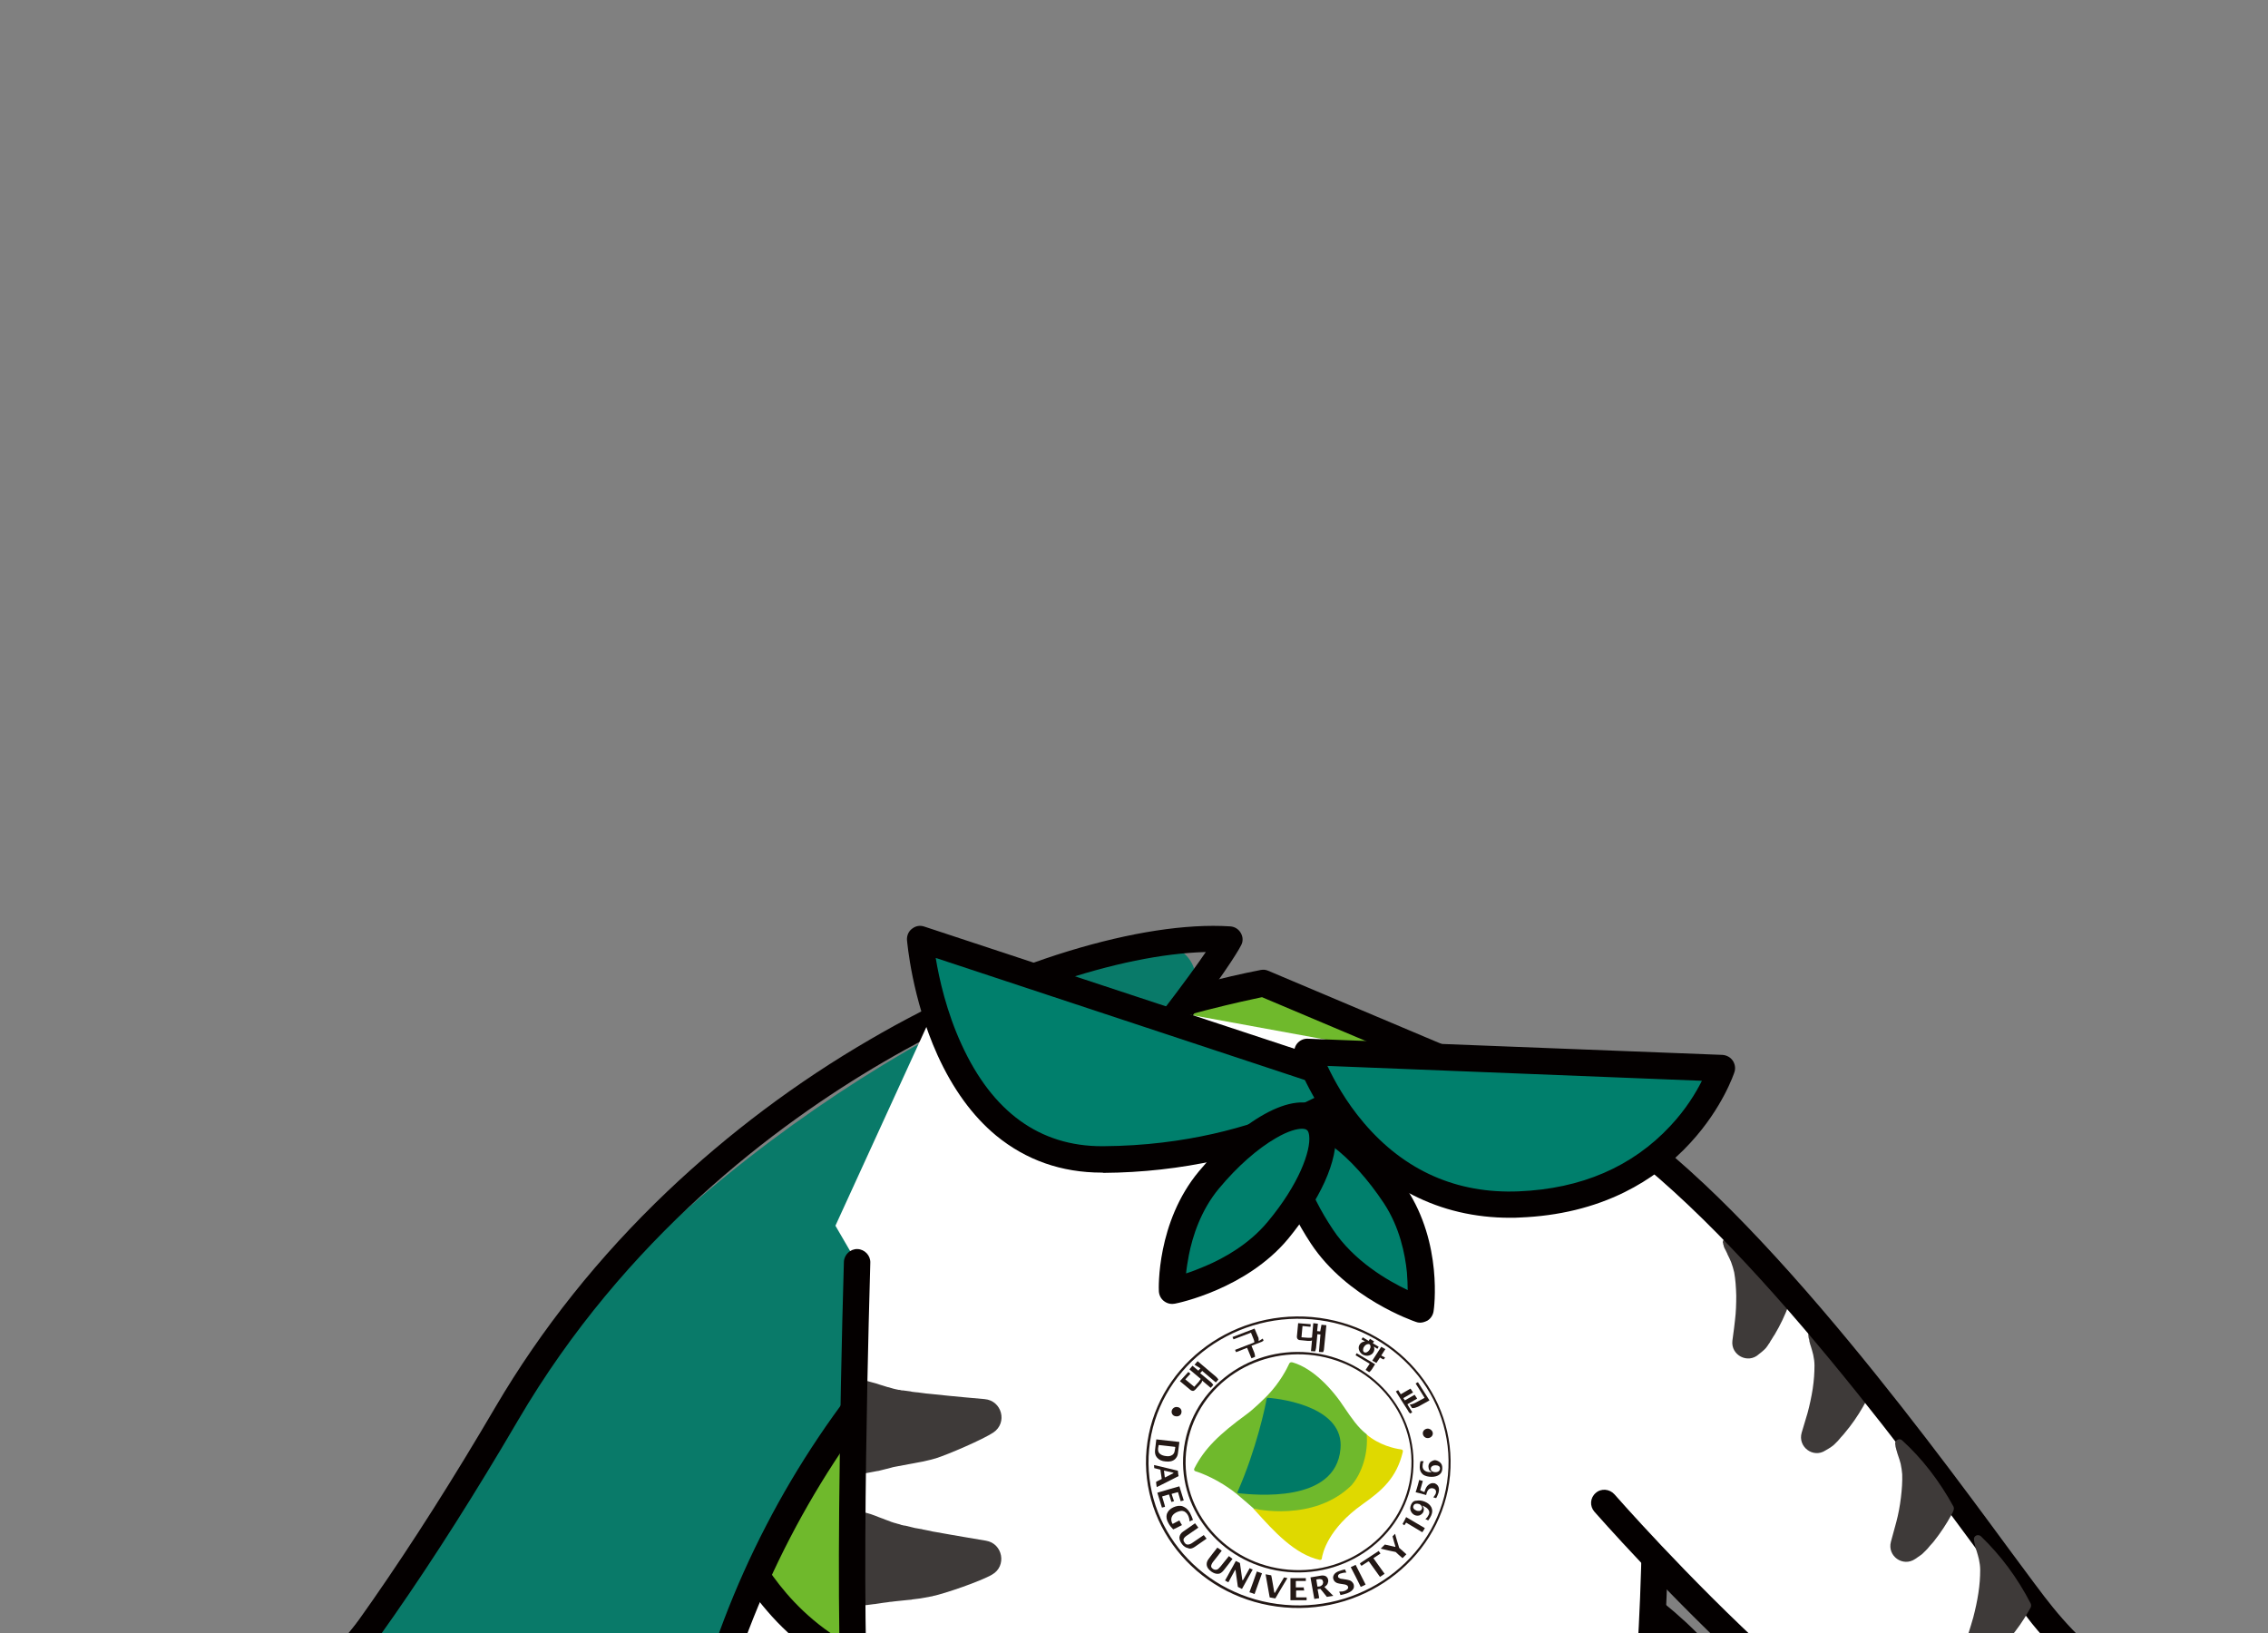 <svg width="150" height="108" viewBox="0 0 150 108" fill="none" xmlns="http://www.w3.org/2000/svg">
<rect x="0" y="0" width="150" height="108" fill="#808080" stroke="none"/>
<g clip-path="url(#clip0_62_843)">
<path d="M83.55 65.033C83.55 65.033 64.703 68.561 52.37 78.282C40.036 88.002 23.598 108.851 23.259 109.157C22.919 109.479 19.51 119.658 19.51 119.658C19.51 119.658 20.901 119.403 38.374 129.225C55.796 139.014 81.955 136.401 81.955 136.401C81.955 136.401 103.076 132.228 106.044 134.908V106.595L101.701 81.59L95.187 69.935L83.55 65.033Z" fill="#6FB92C"/>
<path d="M73.948 137.589C71.844 137.589 69.35 137.521 66.636 137.351C61.53 137.012 56.712 136.333 52.335 135.316C46.839 134.043 41.987 132.245 37.95 129.972C31.401 126.291 26.363 123.61 22.97 121.982C20.375 120.743 19.611 120.54 19.475 120.523C19.238 120.506 19.017 120.404 18.848 120.217C18.644 119.98 18.576 119.658 18.678 119.369C18.678 119.352 19.543 116.791 20.425 114.229C20.951 112.719 21.375 111.515 21.698 110.616C21.901 110.073 22.054 109.666 22.173 109.36C22.376 108.868 22.478 108.682 22.614 108.529C22.682 108.444 22.987 108.071 23.343 107.647C25.006 105.611 29.45 100.183 34.76 94.279C41.444 86.849 47.178 81.234 51.826 77.569C54.693 75.313 58.137 73.209 62.056 71.293C65.194 69.783 68.638 68.375 72.302 67.153C78.545 65.067 83.193 64.184 83.38 64.15C83.549 64.117 83.719 64.133 83.872 64.201L95.526 69.121C95.713 69.189 95.848 69.325 95.95 69.494L102.465 81.149C102.515 81.234 102.549 81.335 102.566 81.42L106.909 106.425C106.926 106.476 106.926 106.527 106.926 106.578V134.891C106.926 135.231 106.723 135.553 106.417 135.689C106.095 135.824 105.739 135.774 105.484 135.536C105.382 135.434 105.026 135.214 104.042 135.044C103.279 134.908 102.278 134.857 101.056 134.857C98.97 134.874 96.255 135.078 93.015 135.485C87.451 136.181 82.192 137.216 82.141 137.233C82.108 137.233 82.091 137.249 82.056 137.249C81.989 137.249 80.36 137.419 77.646 137.504C76.611 137.572 75.373 137.589 73.948 137.589ZM20.629 119.064C21.104 119.233 21.783 119.522 22.75 119.963C26.125 121.524 31.52 124.374 38.798 128.462C47.653 133.449 58.883 135.095 66.755 135.621C74.948 136.164 81.276 135.604 81.836 135.553C82.362 135.451 87.434 134.467 92.778 133.806C100.056 132.89 103.465 133.076 105.179 133.551V106.68L100.887 81.895L94.593 70.648L83.465 65.949C82.413 66.169 78.172 67.068 72.845 68.85C67.213 70.733 59.189 74.024 52.929 78.977C48.009 82.862 39.12 91.175 24.717 108.783C24.242 109.377 24.056 109.598 23.954 109.7C23.615 110.361 22.071 114.789 20.629 119.064Z" fill="#040000"/>
<path d="M40.121 106.765C40.291 107.155 44.599 116.553 54.948 119.878C62.717 122.372 71.522 120.811 81.106 115.23C88.672 110.819 95.102 109.869 100.259 112.397C104.449 114.449 107.706 118.674 110.166 123.424L117.223 115.874C115.459 112.974 113.389 110.242 110.913 107.935C109.047 106.188 106.943 104.678 104.619 103.524C96.323 99.453 86.739 100.505 76.136 106.697C69.13 110.785 63.056 112.057 58.086 110.497C51.945 108.58 49.163 102.727 49.146 102.71C48.026 100.216 45.108 99.097 42.615 100.216C40.138 101.353 39.018 104.271 40.121 106.765Z" fill="white"/>
<path d="M45.041 111.837C45.143 111.532 45.262 111.226 45.38 110.938C45.635 110.361 45.94 109.835 46.33 109.326L46.364 109.275L46.398 109.224C46.415 109.207 46.415 109.19 46.432 109.174C46.449 109.157 46.449 109.14 46.466 109.123C46.483 109.089 46.5 109.072 46.517 109.055C46.551 109.004 46.585 108.97 46.619 108.919L46.636 108.902C46.738 108.766 46.856 108.648 46.992 108.495C47.009 108.461 47.043 108.427 47.077 108.41C47.111 108.376 47.145 108.325 47.179 108.291C47.179 108.291 47.179 108.291 47.196 108.291C47.23 108.257 47.264 108.224 47.297 108.173C47.331 108.139 47.348 108.122 47.382 108.088L47.399 108.071L47.416 108.054C47.45 108.02 47.484 107.986 47.518 107.952C47.552 107.918 47.603 107.867 47.637 107.816C47.654 107.782 47.688 107.766 47.705 107.749C47.755 107.698 47.823 107.63 47.891 107.545C48.112 107.291 48.197 106.951 48.112 106.68C48.078 106.595 48.044 106.527 47.993 106.476C47.857 106.341 47.671 106.256 47.45 106.273C47.416 106.273 47.382 106.273 47.365 106.273H47.348C47.348 106.273 47.331 106.273 47.315 106.273H47.23C47.196 106.273 47.162 106.29 47.145 106.29H47.128C47.094 106.29 47.06 106.307 47.009 106.307C46.907 106.324 46.772 106.357 46.619 106.391C46.568 106.408 46.5 106.425 46.449 106.442C46.449 106.442 46.449 106.442 46.432 106.442C46.364 106.459 46.314 106.476 46.263 106.493C46.127 106.527 46.025 106.578 45.923 106.629L45.889 106.646C45.889 106.646 45.873 106.646 45.873 106.663C45.601 106.782 45.364 106.9 45.143 107.036C45.041 107.104 44.939 107.155 44.855 107.223C44.838 107.24 44.821 107.24 44.804 107.257L44.77 107.274C44.736 107.307 44.702 107.324 44.651 107.358L44.6 107.392L44.583 107.409C44.566 107.426 44.532 107.443 44.498 107.477C44.498 107.477 44.498 107.494 44.481 107.494L44.413 107.545C44.397 107.562 44.397 107.562 44.38 107.579C44.346 107.613 44.295 107.647 44.244 107.698L44.108 107.816C44.057 107.85 44.023 107.884 44.006 107.918L43.871 108.054C43.871 108.054 43.871 108.054 43.854 108.071C43.837 108.105 43.803 108.122 43.786 108.139L43.769 108.156C43.565 108.359 43.379 108.58 43.192 108.8C43.107 108.919 43.022 109.021 42.938 109.14C42.938 109.14 42.938 109.157 42.921 109.157C42.887 109.207 42.853 109.241 42.836 109.292L42.819 109.309C42.785 109.36 42.751 109.411 42.734 109.445C42.734 109.462 42.717 109.479 42.7 109.496C42.7 109.496 42.7 109.496 42.7 109.513C42.565 109.75 42.429 110.005 42.327 110.242C42.293 110.31 42.259 110.378 42.242 110.446C42.904 111.311 43.701 112.261 44.634 113.228C44.668 113.075 44.702 112.94 44.736 112.804C44.855 112.465 44.956 112.142 45.041 111.837Z" fill="#3E3A39"/>
<path d="M88.453 110.887C88.079 110.276 87.791 109.632 87.536 108.936V108.919L87.519 108.868L87.502 108.801C87.502 108.784 87.486 108.767 87.486 108.733C87.469 108.716 87.469 108.682 87.469 108.665C87.452 108.631 87.452 108.597 87.435 108.563C87.418 108.495 87.384 108.427 87.384 108.376C87.384 108.359 87.384 108.359 87.384 108.359C87.333 108.173 87.265 107.969 87.214 107.766V107.749C87.197 107.698 87.197 107.664 87.18 107.613C87.163 107.545 87.146 107.494 87.129 107.426C87.129 107.426 87.129 107.426 87.129 107.409C87.112 107.359 87.095 107.291 87.078 107.24C87.078 107.189 87.061 107.138 87.044 107.104L87.028 107.07V107.053C87.011 107.002 87.011 106.951 86.994 106.901C86.977 106.833 86.96 106.765 86.943 106.697C86.926 106.663 86.926 106.612 86.909 106.578C86.892 106.493 86.858 106.375 86.824 106.256C86.722 105.866 86.468 105.577 86.196 105.492C86.111 105.476 86.027 105.459 85.959 105.476C85.772 105.509 85.603 105.645 85.501 105.866C85.484 105.9 85.467 105.934 85.467 105.951V105.967C85.467 105.984 85.45 105.984 85.45 106.001L85.416 106.086C85.399 106.12 85.382 106.154 85.382 106.188V106.205C85.365 106.239 85.348 106.273 85.331 106.324C85.331 106.324 85.331 106.324 85.331 106.341C85.297 106.459 85.246 106.612 85.212 106.782C85.195 106.85 85.178 106.917 85.161 106.985V107.002C85.144 107.07 85.127 107.138 85.127 107.206V107.223C85.094 107.376 85.077 107.511 85.06 107.647V107.681C85.06 107.698 85.06 107.698 85.06 107.715C85.026 108.054 85.009 108.359 85.009 108.665C85.009 108.801 85.009 108.936 85.026 109.055C85.026 109.089 85.026 109.106 85.026 109.14C85.026 109.157 85.026 109.157 85.026 109.174C85.026 109.225 85.026 109.292 85.043 109.343V109.411V109.428C85.043 109.462 85.043 109.496 85.06 109.547C85.06 109.564 85.06 109.564 85.06 109.564L85.077 109.666C85.077 109.666 85.077 109.666 85.077 109.683C85.077 109.7 85.077 109.717 85.077 109.734C85.077 109.784 85.094 109.852 85.111 109.937L85.144 110.141C85.161 110.209 85.161 110.259 85.178 110.31L85.212 110.531V110.548C85.212 110.599 85.229 110.633 85.229 110.667V110.684C85.297 111.006 85.399 111.328 85.501 111.651C85.552 111.82 85.62 111.956 85.67 112.109C85.67 112.109 85.67 112.126 85.687 112.126C85.704 112.176 85.738 112.244 85.755 112.295L85.772 112.329C85.806 112.397 85.823 112.448 85.857 112.499C85.874 112.516 85.874 112.533 85.874 112.55V112.567C85.942 112.719 86.01 112.855 86.078 112.991C87.129 112.567 88.147 112.21 89.148 111.922C89.131 111.888 89.097 111.854 89.08 111.82C88.843 111.498 88.639 111.192 88.453 110.887Z" fill="#3E3A39"/>
<path d="M102.024 111.481C102.109 110.768 102.262 110.073 102.499 109.377L102.516 109.309L102.533 109.242C102.533 109.225 102.55 109.191 102.55 109.174C102.55 109.157 102.567 109.123 102.567 109.106C102.584 109.072 102.584 109.038 102.601 109.004C102.618 108.936 102.652 108.868 102.669 108.817C102.669 108.817 102.669 108.8 102.686 108.8C102.754 108.614 102.838 108.427 102.923 108.224V108.207C102.94 108.156 102.957 108.122 102.974 108.071C102.991 108.003 103.025 107.952 103.042 107.901C103.042 107.901 103.042 107.901 103.042 107.884C103.076 107.834 103.093 107.783 103.11 107.715L103.178 107.579L103.195 107.545C103.195 107.528 103.195 107.528 103.212 107.528C103.228 107.477 103.262 107.426 103.279 107.375C103.296 107.308 103.33 107.257 103.364 107.189C103.381 107.155 103.398 107.121 103.415 107.07C103.449 106.985 103.5 106.883 103.551 106.782C103.704 106.408 103.687 106.018 103.517 105.798C103.466 105.73 103.398 105.679 103.33 105.645C103.161 105.56 102.957 105.56 102.736 105.679C102.703 105.696 102.669 105.713 102.652 105.73H102.635C102.635 105.73 102.618 105.73 102.618 105.747L102.55 105.798C102.516 105.815 102.482 105.832 102.465 105.849L102.448 105.866C102.414 105.883 102.38 105.917 102.329 105.933C102.228 106.001 102.109 106.086 101.973 106.205C101.922 106.239 101.871 106.29 101.821 106.341C101.77 106.392 101.719 106.442 101.668 106.476H101.651C101.532 106.578 101.447 106.68 101.345 106.765L101.312 106.799L101.295 106.816C101.057 107.053 100.853 107.291 100.667 107.545C100.582 107.647 100.497 107.766 100.429 107.867C100.412 107.884 100.396 107.918 100.379 107.935C100.379 107.952 100.362 107.952 100.362 107.969C100.328 108.02 100.294 108.054 100.277 108.105L100.243 108.156L100.226 108.173C100.209 108.207 100.192 108.224 100.158 108.275C100.158 108.275 100.158 108.292 100.141 108.292L100.09 108.376C100.09 108.376 100.09 108.376 100.09 108.393C100.09 108.41 100.073 108.427 100.056 108.444C100.022 108.495 99.988 108.546 99.954 108.614L99.853 108.8C99.819 108.851 99.802 108.902 99.785 108.936L99.683 109.14V109.157C99.666 109.191 99.649 109.225 99.632 109.259V109.275C99.496 109.564 99.361 109.886 99.259 110.208C99.208 110.378 99.157 110.531 99.106 110.683C99.106 110.7 99.106 110.7 99.106 110.717C99.089 110.785 99.072 110.836 99.055 110.904L99.038 110.938C99.021 111.006 99.004 111.074 98.987 111.125C98.987 111.142 98.97 111.159 98.97 111.175V111.192C98.936 111.345 98.903 111.481 98.886 111.633C99.276 111.786 99.649 111.939 100.022 112.125C100.684 112.448 101.328 112.838 101.956 113.262C101.956 113.025 101.956 112.804 101.973 112.584C101.956 112.193 101.973 111.837 102.024 111.481Z" fill="#3E3A39"/>
<path d="M44.651 113.991C44.447 113.991 44.261 113.907 44.108 113.771C43.243 112.872 42.428 111.922 41.665 110.921C41.512 110.717 41.462 110.429 41.563 110.192C41.597 110.107 41.631 110.039 41.665 109.971C41.784 109.7 41.936 109.411 42.089 109.157C42.089 109.14 42.089 109.14 42.106 109.14C42.106 109.123 42.123 109.123 42.123 109.106C42.157 109.055 42.174 109.004 42.225 108.936L42.242 108.919C42.276 108.868 42.31 108.817 42.327 108.783C42.327 108.767 42.343 108.767 42.343 108.767C42.428 108.631 42.513 108.512 42.615 108.393C42.819 108.139 43.022 107.884 43.243 107.664C43.26 107.63 43.294 107.613 43.328 107.579L43.345 107.562L43.48 107.426C43.514 107.392 43.548 107.358 43.616 107.308L43.752 107.189C43.82 107.138 43.87 107.087 43.921 107.053C43.921 107.053 43.938 107.036 43.955 107.036L44.023 106.985L44.04 106.968C44.074 106.934 44.108 106.917 44.142 106.9L44.21 106.85C44.243 106.816 44.294 106.782 44.328 106.765C44.345 106.748 44.362 106.748 44.379 106.731C44.396 106.714 44.413 106.697 44.43 106.697C44.515 106.646 44.617 106.561 44.752 106.493C45.007 106.341 45.278 106.205 45.567 106.069C45.584 106.069 45.584 106.052 45.601 106.052L45.635 106.035C45.736 105.984 45.872 105.933 46.025 105.9H46.042C46.093 105.883 46.161 105.866 46.228 105.832H46.245C46.313 105.815 46.381 105.798 46.432 105.781C46.602 105.73 46.771 105.696 46.89 105.679H46.907C46.958 105.662 47.009 105.662 47.06 105.662H47.077C47.111 105.662 47.144 105.645 47.195 105.645H47.263C47.28 105.645 47.297 105.645 47.314 105.645H47.331C47.365 105.645 47.399 105.645 47.45 105.645C47.891 105.628 48.298 105.781 48.587 106.086C48.705 106.222 48.79 106.375 48.858 106.544C49.045 107.07 48.909 107.681 48.502 108.139C48.417 108.241 48.349 108.308 48.298 108.376C48.281 108.393 48.264 108.41 48.23 108.444C48.179 108.495 48.128 108.546 48.094 108.58C48.06 108.614 48.027 108.648 48.01 108.665C47.993 108.682 47.993 108.682 47.993 108.682L47.976 108.699C47.942 108.733 47.925 108.767 47.891 108.783C47.857 108.817 47.823 108.851 47.789 108.902L47.772 108.919C47.738 108.953 47.721 108.987 47.687 109.021C47.653 109.055 47.636 109.089 47.602 109.106C47.484 109.242 47.365 109.377 47.28 109.479C47.28 109.479 47.263 109.496 47.263 109.513C47.246 109.547 47.212 109.581 47.178 109.615C47.161 109.649 47.145 109.666 47.128 109.683C47.111 109.7 47.111 109.7 47.094 109.717C47.077 109.733 47.077 109.75 47.06 109.767L46.992 109.852C46.652 110.31 46.364 110.802 46.127 111.328C46.008 111.6 45.906 111.871 45.804 112.159C45.703 112.448 45.618 112.753 45.516 113.092C45.482 113.211 45.448 113.347 45.414 113.5C45.346 113.771 45.143 113.975 44.871 114.042C44.769 113.975 44.718 113.991 44.651 113.991ZM43.124 110.344C43.497 110.819 43.887 111.294 44.294 111.752C44.311 111.701 44.328 111.65 44.345 111.6C44.464 111.277 44.583 110.955 44.719 110.65C44.99 110.022 45.329 109.445 45.753 108.885L45.787 108.834L45.804 108.817L45.838 108.767C45.855 108.75 45.855 108.733 45.872 108.716C45.889 108.699 45.906 108.682 45.923 108.665C45.94 108.648 45.957 108.614 45.974 108.597C46.008 108.546 46.059 108.495 46.093 108.444C46.212 108.308 46.33 108.156 46.466 108.02V108.003C46.5 107.969 46.517 107.952 46.551 107.918C46.585 107.884 46.636 107.833 46.669 107.783C46.703 107.749 46.737 107.715 46.771 107.681C46.771 107.681 46.788 107.681 46.788 107.664C46.822 107.63 46.839 107.613 46.873 107.579L46.907 107.545C46.941 107.511 46.975 107.46 47.009 107.426C47.043 107.392 47.094 107.342 47.128 107.308C47.145 107.274 47.178 107.257 47.195 107.223C47.246 107.172 47.297 107.104 47.365 107.036L47.382 107.019H47.365C47.331 107.019 47.314 107.019 47.297 107.019H47.28C47.263 107.019 47.229 107.036 47.195 107.036C47.093 107.053 46.975 107.07 46.856 107.104C46.805 107.121 46.754 107.138 46.703 107.155C46.653 107.172 46.602 107.189 46.551 107.206H46.534C46.432 107.24 46.33 107.274 46.245 107.325L46.211 107.341C45.974 107.443 45.753 107.545 45.567 107.681C45.567 107.681 45.567 107.681 45.55 107.681C45.465 107.732 45.38 107.783 45.295 107.833C45.278 107.85 45.261 107.85 45.245 107.867C45.245 107.867 45.245 107.867 45.228 107.867C45.194 107.884 45.16 107.918 45.126 107.935L45.092 107.969H45.075C45.058 107.986 45.024 108.003 45.007 108.02L44.922 108.088C44.905 108.105 44.888 108.105 44.888 108.122C44.854 108.156 44.82 108.173 44.786 108.207L44.651 108.325C44.617 108.342 44.6 108.376 44.583 108.393L44.447 108.529C44.43 108.546 44.413 108.563 44.396 108.58L44.379 108.597C44.21 108.767 44.04 108.97 43.87 109.174C43.785 109.275 43.718 109.377 43.65 109.479C43.616 109.53 43.599 109.564 43.565 109.615L43.548 109.649C43.514 109.683 43.497 109.733 43.48 109.767C43.463 109.784 43.463 109.801 43.446 109.818C43.294 110.039 43.209 110.191 43.124 110.344Z" fill="#3E3A39"/>
<path d="M86.043 113.703C85.772 113.703 85.517 113.55 85.382 113.296C85.297 113.143 85.229 112.991 85.161 112.838C85.161 112.838 85.161 112.821 85.144 112.821C85.144 112.804 85.127 112.804 85.127 112.787C85.11 112.736 85.076 112.668 85.043 112.583L85.026 112.549C85.009 112.482 84.975 112.431 84.941 112.363C84.941 112.363 84.941 112.346 84.924 112.329C84.856 112.176 84.805 112.007 84.737 111.837C84.618 111.481 84.517 111.141 84.449 110.785V110.768C84.449 110.734 84.432 110.683 84.415 110.649C84.415 110.633 84.415 110.632 84.415 110.632L84.364 110.412C84.364 110.361 84.347 110.293 84.33 110.225L84.296 110.022C84.279 109.937 84.279 109.852 84.262 109.784C84.262 109.767 84.262 109.75 84.262 109.733L84.245 109.615C84.245 109.615 84.245 109.598 84.245 109.581C84.245 109.53 84.228 109.496 84.228 109.445V109.428L84.975 109.36L84.228 109.428V109.36C84.228 109.292 84.211 109.241 84.211 109.191C84.211 109.174 84.211 109.157 84.211 109.123C84.211 109.106 84.211 109.072 84.211 109.055C84.211 108.936 84.194 108.783 84.194 108.631C84.194 108.291 84.211 107.952 84.245 107.596C84.245 107.579 84.245 107.562 84.245 107.545V107.511C84.262 107.375 84.279 107.223 84.313 107.053V107.036C84.33 106.985 84.33 106.9 84.347 106.816V106.799C84.364 106.714 84.381 106.646 84.398 106.578C84.449 106.374 84.5 106.205 84.534 106.086V106.069C84.55 106.018 84.567 105.967 84.585 105.916V105.899C84.585 105.866 84.602 105.832 84.635 105.781L84.669 105.696C84.669 105.679 84.686 105.662 84.686 105.645V105.628C84.703 105.611 84.72 105.56 84.737 105.526C84.941 105.085 85.297 104.78 85.738 104.712C85.942 104.678 86.128 104.695 86.315 104.746C86.858 104.899 87.282 105.374 87.451 106.018C87.486 106.154 87.519 106.273 87.536 106.358C87.536 106.391 87.553 106.425 87.57 106.459C87.587 106.544 87.604 106.612 87.621 106.68C87.638 106.731 87.638 106.782 87.655 106.816C87.655 106.833 87.655 106.833 87.672 106.849V106.883C87.689 106.934 87.689 106.985 87.706 107.019C87.723 107.07 87.74 107.138 87.757 107.189V107.206C87.774 107.24 87.774 107.308 87.791 107.358C87.808 107.409 87.808 107.46 87.825 107.494C87.876 107.698 87.927 107.884 87.994 108.054C87.994 108.071 87.994 108.071 88.011 108.088C88.028 108.139 88.045 108.19 88.062 108.258C88.079 108.291 88.079 108.325 88.096 108.359C88.096 108.376 88.113 108.393 88.113 108.41V108.427C88.113 108.444 88.13 108.478 88.13 108.495L88.164 108.614C88.401 109.258 88.673 109.852 89.012 110.446C89.182 110.734 89.368 111.023 89.572 111.294C89.589 111.328 89.623 111.345 89.64 111.379C89.775 111.583 89.826 111.837 89.742 112.057C89.657 112.295 89.47 112.465 89.25 112.533C88.283 112.821 87.265 113.16 86.247 113.567C86.23 113.686 86.145 113.703 86.043 113.703ZM86.06 106.391C86.06 106.408 86.043 106.408 86.043 106.425V106.442C86.026 106.476 86.026 106.493 86.009 106.544C85.975 106.646 85.925 106.782 85.908 106.917C85.891 106.985 85.874 107.036 85.857 107.104C85.84 107.172 85.84 107.223 85.823 107.291V107.308C85.806 107.426 85.789 107.562 85.772 107.681L85.755 107.732C85.721 108.037 85.704 108.325 85.704 108.597V108.614C85.704 108.732 85.704 108.851 85.721 108.97C85.721 109.004 85.721 109.021 85.721 109.055V109.072C85.721 109.123 85.721 109.174 85.738 109.224V109.309C85.738 109.343 85.738 109.377 85.738 109.411L85.755 109.53C85.755 109.547 85.755 109.564 85.755 109.581C85.755 109.632 85.772 109.699 85.772 109.75L85.806 109.954C85.806 110.005 85.823 110.039 85.823 110.09L85.874 110.31C85.874 110.344 85.891 110.378 85.891 110.412V110.429C85.959 110.717 86.043 111.023 86.145 111.328C86.196 111.481 86.247 111.616 86.298 111.752V111.769C86.315 111.82 86.349 111.888 86.366 111.939L86.383 111.973C86.892 111.786 87.4 111.599 87.892 111.447C87.859 111.379 87.808 111.311 87.774 111.243C87.384 110.582 87.061 109.903 86.807 109.157L86.79 109.089C86.79 109.089 86.79 109.089 86.79 109.072L86.773 109.004C86.773 108.987 86.756 108.97 86.756 108.936V108.919C86.756 108.902 86.739 108.868 86.739 108.851C86.722 108.817 86.722 108.783 86.705 108.749C86.688 108.682 86.671 108.614 86.637 108.546V108.529C86.569 108.342 86.518 108.122 86.468 107.918V107.901C86.468 107.901 86.468 107.901 86.468 107.884C86.451 107.833 86.451 107.799 86.433 107.749C86.417 107.681 86.4 107.613 86.383 107.562V107.545C86.366 107.494 86.349 107.426 86.332 107.375V107.358C86.332 107.308 86.315 107.274 86.298 107.223L86.281 107.172C86.264 107.121 86.247 107.053 86.23 107.002C86.213 106.951 86.196 106.883 86.179 106.816C86.162 106.765 86.162 106.731 86.145 106.697C86.128 106.612 86.094 106.51 86.077 106.408C86.077 106.425 86.077 106.408 86.06 106.391Z" fill="#3E3A39"/>
<path d="M101.922 113.991C101.769 113.991 101.634 113.94 101.498 113.856C100.904 113.432 100.277 113.075 99.666 112.77C99.327 112.6 98.97 112.448 98.597 112.312C98.258 112.176 98.071 111.837 98.122 111.481C98.156 111.328 98.19 111.158 98.224 111.006V110.972C98.224 110.955 98.224 110.938 98.241 110.921C98.258 110.87 98.275 110.802 98.292 110.717L98.309 110.683C98.326 110.615 98.343 110.548 98.36 110.497C98.36 110.48 98.36 110.48 98.377 110.463C98.427 110.293 98.478 110.141 98.529 109.954C98.648 109.598 98.784 109.258 98.936 108.953V108.936C98.953 108.902 98.97 108.868 98.987 108.817C98.987 108.817 98.987 108.8 99.004 108.8L99.106 108.597C99.123 108.563 99.157 108.495 99.191 108.427L99.293 108.257C99.344 108.173 99.377 108.105 99.411 108.054C99.428 108.037 99.428 108.037 99.428 108.02L99.496 107.918C99.496 107.901 99.513 107.901 99.513 107.884C99.53 107.85 99.564 107.799 99.581 107.782L99.598 107.765L99.632 107.715C99.666 107.664 99.7 107.613 99.734 107.562C99.751 107.545 99.751 107.528 99.767 107.511L99.819 107.443C99.886 107.341 99.971 107.223 100.073 107.104C100.277 106.832 100.497 106.578 100.752 106.324C100.769 106.307 100.769 106.307 100.786 106.29L100.819 106.256C100.904 106.171 101.023 106.052 101.159 105.933C101.21 105.882 101.26 105.849 101.328 105.781C101.328 105.781 101.328 105.764 101.345 105.764C101.413 105.713 101.464 105.662 101.515 105.628C101.668 105.509 101.82 105.391 101.922 105.323C101.922 105.323 101.922 105.323 101.939 105.323C101.99 105.289 102.024 105.255 102.075 105.238H102.092C102.126 105.221 102.16 105.204 102.194 105.17L102.261 105.136C102.278 105.136 102.295 105.119 102.295 105.119H102.312C102.346 105.102 102.38 105.085 102.414 105.068C102.838 104.848 103.313 104.831 103.703 105.034C103.873 105.119 104.026 105.255 104.144 105.407C104.467 105.865 104.518 106.493 104.263 107.121C104.212 107.257 104.161 107.358 104.127 107.443C104.111 107.477 104.094 107.511 104.094 107.545C104.06 107.613 104.026 107.698 103.992 107.749C103.975 107.799 103.958 107.833 103.941 107.884C103.941 107.901 103.924 107.901 103.924 107.918L103.907 107.952C103.89 108.003 103.873 108.037 103.839 108.088C103.822 108.139 103.788 108.19 103.771 108.257V108.274C103.754 108.308 103.737 108.376 103.703 108.427C103.686 108.478 103.669 108.512 103.652 108.563C103.568 108.766 103.5 108.936 103.432 109.106C103.432 109.123 103.432 109.123 103.415 109.14C103.398 109.191 103.381 109.241 103.347 109.292C103.33 109.326 103.33 109.36 103.313 109.394C103.296 109.411 103.296 109.428 103.296 109.445C103.296 109.462 103.279 109.496 103.279 109.513L103.245 109.632C103.025 110.293 102.889 110.921 102.804 111.599C102.77 111.939 102.736 112.278 102.72 112.617C102.72 112.821 102.703 113.041 102.703 113.279C102.703 113.55 102.55 113.805 102.295 113.94C102.143 113.957 102.041 113.991 101.922 113.991ZM99.717 111.158C99.92 111.243 100.124 111.345 100.311 111.43C100.616 111.582 100.921 111.735 101.21 111.922C101.227 111.752 101.243 111.565 101.26 111.396C101.345 110.632 101.515 109.886 101.769 109.14L101.786 109.072V109.055L101.803 108.987C101.803 108.97 101.82 108.953 101.82 108.919C101.82 108.902 101.837 108.868 101.854 108.851C101.871 108.817 101.871 108.783 101.888 108.749C101.922 108.682 101.939 108.614 101.956 108.546V108.529C102.024 108.342 102.109 108.139 102.194 107.935V107.918C102.21 107.884 102.227 107.833 102.244 107.799C102.278 107.732 102.295 107.664 102.329 107.613C102.346 107.562 102.38 107.511 102.397 107.46V107.443C102.414 107.409 102.431 107.358 102.448 107.324L102.465 107.274C102.482 107.223 102.516 107.172 102.533 107.121C102.567 107.07 102.584 107.002 102.618 106.934C102.635 106.9 102.652 106.849 102.669 106.815C102.702 106.731 102.753 106.646 102.787 106.544C102.804 106.527 102.804 106.51 102.804 106.476C102.787 106.493 102.787 106.493 102.77 106.493H102.753C102.736 106.51 102.702 106.527 102.669 106.544C102.584 106.612 102.465 106.68 102.346 106.782C102.295 106.815 102.261 106.849 102.21 106.9C102.16 106.951 102.109 106.985 102.075 107.019L102.058 107.036C101.956 107.121 101.871 107.206 101.786 107.29L101.752 107.324C101.752 107.324 101.752 107.324 101.735 107.341C101.532 107.562 101.328 107.782 101.176 108.003C101.091 108.105 101.023 108.207 100.972 108.291L100.921 108.359L100.904 108.376C100.87 108.41 100.836 108.461 100.819 108.512L100.769 108.58C100.752 108.597 100.735 108.631 100.718 108.665L100.65 108.766C100.633 108.783 100.633 108.8 100.616 108.817C100.582 108.868 100.565 108.919 100.531 108.97L100.429 109.157C100.395 109.191 100.378 109.241 100.361 109.275L100.26 109.479C100.243 109.513 100.226 109.547 100.226 109.564V109.581C100.09 109.852 99.971 110.14 99.869 110.446C99.819 110.599 99.768 110.734 99.734 110.887V110.904C99.717 110.972 99.7 111.023 99.683 111.074V111.107C99.717 111.124 99.717 111.141 99.717 111.158Z" fill="#3E3A39"/>
<path d="M110.167 124.306C110.133 124.306 110.082 124.306 110.048 124.289C109.76 124.255 109.522 124.085 109.386 123.831C106.638 118.521 103.432 114.941 99.869 113.177C95.001 110.785 88.843 111.735 81.548 115.993C71.743 121.71 62.718 123.288 54.694 120.709C52.234 119.912 49.927 118.741 47.789 117.181C46.076 115.942 44.498 114.466 43.073 112.787C40.613 109.903 39.46 107.392 39.341 107.121C38.713 105.696 38.662 104.118 39.222 102.676C39.782 101.234 40.868 100.081 42.276 99.436C43.684 98.808 45.262 98.758 46.721 99.317C48.163 99.877 49.316 100.946 49.944 102.354C50.011 102.49 50.69 103.83 52.013 105.374C53.269 106.833 55.389 108.75 58.341 109.683C63.074 111.158 68.91 109.903 75.695 105.95C78.376 104.39 81.039 103.117 83.601 102.201C86.179 101.285 88.707 100.675 91.15 100.403C93.61 100.132 96.001 100.2 98.309 100.59C100.616 100.98 102.872 101.709 105.01 102.761C107.3 103.898 109.488 105.425 111.524 107.308C113.865 109.496 116.036 112.227 117.97 115.416C118.174 115.756 118.123 116.18 117.868 116.468L110.811 124.034C110.642 124.204 110.404 124.306 110.167 124.306ZM94.153 110.158C96.493 110.158 98.648 110.65 100.65 111.616C104.297 113.415 107.571 116.875 110.37 121.948L116.155 115.773C114.374 112.957 112.423 110.531 110.353 108.58C108.453 106.816 106.418 105.374 104.263 104.322C101.091 102.761 97.732 101.981 94.169 101.981C88.724 101.981 82.854 103.813 76.594 107.46C71.386 110.497 66.636 112.024 62.446 112.024C60.835 112.024 59.291 111.803 57.849 111.345C56.373 110.887 54.948 110.175 53.642 109.225C52.59 108.461 51.606 107.562 50.724 106.527C49.231 104.797 48.468 103.287 48.4 103.117C48.4 103.1 48.4 103.1 48.383 103.083C47.467 101.031 45.058 100.115 43.005 101.031C40.953 101.947 40.036 104.356 40.953 106.408C41.004 106.51 42.089 108.919 44.413 111.667C47.45 115.23 51.097 117.724 55.236 119.064C57.544 119.81 59.952 120.183 62.446 120.183C68.095 120.183 74.202 118.283 80.683 114.5C85.619 111.6 90.132 110.158 94.153 110.158Z" fill="#040000"/>
<path d="M33.115 136.707C29.637 135.774 17.203 132.262 9.348 127.325C8.059 126.511 7.974 124.662 9.178 123.746C12.944 120.879 20.884 113.245 33.505 93.482C43.158 78.35 63.956 65.219 76.442 62.59C78.409 62.166 79.835 64.405 78.647 66.017C75.882 69.749 70.334 76.806 59.291 89.784C53.285 96.824 48.943 105.136 46.618 114.093C44.481 122.304 40.783 132.279 34.93 136.401C34.387 136.741 33.726 136.859 33.115 136.707Z" fill="#097A69"/>
<path d="M34.047 137.81C33.98 137.81 33.912 137.793 33.844 137.793C33.81 137.776 29.654 136.741 24.429 134.976C21.358 133.942 18.525 132.856 16.015 131.753C12.859 130.362 10.179 128.954 8.058 127.546C7.397 127.105 7.024 126.376 7.041 125.578C7.058 124.781 7.482 124.068 8.16 123.661C9.924 122.593 12.91 120.353 17.016 115.688C21.935 110.107 27.245 102.473 32.775 93.041C35.795 87.901 39.612 83.1 44.141 78.791C48.179 74.957 52.691 71.564 57.543 68.748C61.869 66.22 66.415 64.202 70.691 62.895C74.762 61.657 78.443 61.08 81.361 61.267C81.649 61.284 81.904 61.437 82.056 61.691C82.209 61.945 82.226 62.251 82.09 62.505C82.006 62.675 79.919 66.933 59.613 90.751C53.913 97.435 49.723 105.51 47.517 114.06C46.143 119.352 44.531 123.916 42.716 127.631C41.597 129.938 40.375 131.923 39.103 133.535C37.661 135.367 36.1 136.775 34.489 137.708C34.336 137.776 34.2 137.81 34.047 137.81ZM79.749 62.963C73.999 63.116 66.008 65.813 58.425 70.241C51.3 74.397 41.325 81.878 34.268 93.923C28.687 103.457 23.326 111.159 18.322 116.842C14.064 121.677 10.942 124.035 9.059 125.171C8.822 125.307 8.788 125.544 8.788 125.629C8.788 125.714 8.805 125.952 9.025 126.104C12.673 128.53 18.186 131.041 24.972 133.331C29.247 134.79 32.809 135.74 33.895 136.011C36.524 134.366 38.967 131.295 41.139 126.851C42.903 123.237 44.481 118.793 45.821 113.602C46.957 109.191 48.586 104.916 50.673 100.895C52.759 96.858 55.321 93.058 58.256 89.597C66.449 79.995 72.862 72.141 76.849 66.916C78.307 65.016 79.207 63.761 79.749 62.963Z" fill="#040000"/>
<path d="M56.662 83.49C56.662 83.49 55.915 107.206 56.662 115.552C56.662 115.552 56.882 128.801 60.19 142.695C60.19 142.695 57.73 151.347 62.548 151.347H80.496C80.496 151.347 83.278 152.415 81.344 143.017L82.362 121.829L88.961 121.388L96.952 147.191C96.952 147.191 97.376 151.466 100.904 151.466H118.106C118.106 151.466 123.026 147.089 114.035 140.574C114.035 140.574 111.575 121.439 108.793 113.754C108.793 113.754 110.387 95.687 108.47 88.528L109.437 72.734L62.955 64.235L55.253 81.064L56.662 83.49Z" fill="white"/>
<path d="M65.703 94.737C66.653 94.092 66.263 92.633 65.126 92.532C64.533 92.481 64.024 92.43 63.803 92.413C63.074 92.345 62.361 92.277 61.751 92.209C61.649 92.192 61.53 92.192 61.411 92.175C61.36 92.175 61.292 92.159 61.242 92.159L60.987 92.125C60.936 92.125 60.902 92.108 60.851 92.108C60.817 92.108 60.767 92.091 60.733 92.091L60.546 92.074C60.444 92.057 60.325 92.057 60.224 92.023L59.715 91.955C59.698 91.955 59.681 91.955 59.664 91.955C59.63 91.955 59.613 91.955 59.579 91.938C59.545 91.938 59.528 91.921 59.494 91.921C59.477 91.921 59.46 91.921 59.443 91.921C59.359 91.904 59.274 91.887 59.206 91.87C59.138 91.853 59.053 91.836 58.951 91.802C58.901 91.785 58.85 91.768 58.782 91.751C58.748 91.751 58.731 91.734 58.697 91.734C58.595 91.701 58.476 91.666 58.375 91.633C58.324 91.616 58.256 91.599 58.205 91.582L58.154 91.565C58.001 91.514 57.849 91.463 57.696 91.429C57.272 91.293 56.831 91.225 56.407 91.209C56.339 91.209 56.271 91.242 56.22 91.31C56.169 91.378 56.135 91.463 56.135 91.565C56.152 92.413 56.186 93.159 56.203 93.753C56.237 94.618 56.339 95.755 56.508 97.18C56.525 97.35 56.627 97.468 56.763 97.468C56.831 97.468 56.899 97.468 56.95 97.451C57.034 97.451 57.119 97.434 57.238 97.434C57.34 97.417 57.425 97.4 57.526 97.383C57.696 97.35 57.883 97.316 58.052 97.282H58.086C58.154 97.265 58.222 97.248 58.29 97.231C58.408 97.197 58.51 97.18 58.629 97.146L58.9 97.078C59.002 97.044 59.087 97.027 59.172 97.01C59.257 96.993 59.342 96.976 59.443 96.959L60.258 96.807C60.325 96.79 60.393 96.79 60.444 96.773C60.478 96.773 60.512 96.756 60.529 96.756L60.8 96.705C60.902 96.688 60.987 96.671 61.072 96.654L61.36 96.586C61.513 96.552 61.666 96.518 61.818 96.467C61.835 96.467 61.869 96.45 61.886 96.45C62.65 96.213 64.991 95.212 65.703 94.737Z" fill="#3E3A39"/>
<path d="M65.618 104.135C66.602 103.575 66.331 102.082 65.211 101.896C64.617 101.794 64.125 101.709 63.905 101.675C63.175 101.557 62.463 101.421 61.869 101.319C61.75 101.302 61.649 101.285 61.53 101.251C61.479 101.234 61.428 101.234 61.36 101.217L61.106 101.166C61.055 101.166 61.021 101.149 60.97 101.132C60.936 101.132 60.885 101.115 60.851 101.115C60.783 101.099 60.733 101.099 60.665 101.082C60.563 101.065 60.444 101.048 60.342 101.014L59.85 100.895C59.833 100.895 59.816 100.895 59.799 100.895C59.766 100.895 59.748 100.878 59.731 100.878C59.698 100.878 59.681 100.861 59.647 100.861C59.63 100.861 59.613 100.861 59.596 100.844C59.511 100.81 59.426 100.793 59.358 100.776C59.291 100.759 59.206 100.725 59.121 100.708C59.07 100.691 59.019 100.674 58.968 100.657C58.934 100.657 58.917 100.64 58.883 100.624C58.782 100.59 58.663 100.539 58.561 100.505C58.51 100.488 58.442 100.454 58.392 100.437L58.34 100.42C58.188 100.369 58.035 100.301 57.899 100.25C57.475 100.081 57.051 99.979 56.627 99.928C56.559 99.928 56.491 99.945 56.423 100.013C56.373 100.081 56.339 100.165 56.339 100.25C56.288 101.115 56.271 101.845 56.254 102.439C56.237 103.304 56.254 104.457 56.305 105.865C56.305 106.035 56.407 106.171 56.542 106.171C56.61 106.171 56.678 106.171 56.729 106.171C56.814 106.171 56.898 106.171 57.017 106.171C57.119 106.171 57.204 106.154 57.306 106.154C57.475 106.137 57.662 106.103 57.831 106.086H57.865C57.933 106.069 58.001 106.069 58.086 106.052C58.205 106.035 58.306 106.018 58.425 106.001L58.697 105.967C58.798 105.95 58.883 105.933 58.968 105.933C59.053 105.916 59.138 105.916 59.24 105.899L60.054 105.815C60.122 105.815 60.19 105.798 60.24 105.798C60.274 105.798 60.308 105.798 60.325 105.781L60.597 105.747C60.699 105.73 60.783 105.73 60.868 105.713L61.157 105.662C61.309 105.628 61.462 105.611 61.614 105.577C61.632 105.577 61.666 105.577 61.682 105.56C62.446 105.407 64.872 104.576 65.618 104.135Z" fill="#3E3A39"/>
<path d="M118.106 152.314H100.904C99.903 152.314 99.021 152.025 98.274 151.465C97.697 151.024 97.206 150.431 96.832 149.701C96.306 148.683 96.137 147.682 96.103 147.36L87.909 122.287L82.311 122.745L82.226 143.967C82.735 146.206 82.956 148.005 82.888 149.311C82.82 150.515 82.514 151.33 81.955 151.822C81.429 152.28 80.818 152.331 80.377 152.229H62.548C61.343 152.229 60.342 151.771 59.697 150.889C58.849 149.769 58.544 147.971 58.782 145.596C58.917 144.289 59.189 143.153 59.307 142.695C57.611 135.536 56.763 128.598 56.339 124C55.898 119.25 55.813 115.976 55.813 115.603C55.508 112.108 55.406 105.645 55.541 96.382C55.626 89.478 55.813 83.523 55.813 83.456C55.83 82.981 56.237 82.591 56.712 82.608C57.187 82.624 57.577 83.032 57.56 83.507C57.56 83.744 56.814 107.273 57.56 115.467C57.56 115.484 57.56 115.518 57.56 115.535C57.56 115.569 57.611 118.894 58.086 123.848C58.51 128.428 59.375 135.366 61.072 142.491C61.106 142.644 61.106 142.78 61.072 142.932C61.072 142.949 60.698 144.239 60.546 145.782C60.359 147.648 60.563 149.09 61.123 149.82C61.462 150.261 61.92 150.464 62.599 150.464H80.547C80.632 150.464 80.733 150.481 80.818 150.515C80.835 150.515 80.852 150.515 80.869 150.481C80.954 150.397 81.734 149.413 80.547 144.256C80.53 144.188 80.53 144.12 80.53 144.052L80.615 121.931C80.615 121.473 80.971 121.099 81.412 121.065L88.486 120.489C88.893 120.455 89.266 120.709 89.385 121.099L97.816 146.902C97.833 146.97 97.85 147.021 97.85 147.089C97.85 147.123 97.969 148.056 98.427 148.955C99.004 150.04 99.818 150.583 100.938 150.583H117.766C117.868 150.447 118.004 150.261 118.14 150.023C118.496 149.379 118.648 148.683 118.615 147.937C118.564 147.038 118.207 146.088 117.546 145.104C116.698 143.848 115.357 142.542 113.576 141.236C113.389 141.1 113.254 140.88 113.22 140.642C113.22 140.591 112.592 135.807 111.642 130.141C110.387 122.677 109.148 117.096 108.029 114.008C107.978 113.89 107.961 113.754 107.978 113.635C107.978 113.584 108.385 109.072 108.538 103.745C108.741 96.756 108.453 91.565 107.689 88.715C107.571 88.257 107.842 87.765 108.3 87.646C108.758 87.527 109.25 87.799 109.369 88.257C110.183 91.31 110.489 96.535 110.285 103.796C110.149 108.546 109.81 112.668 109.742 113.584C110.896 116.841 112.117 122.321 113.372 129.853C114.17 134.637 114.747 138.81 114.899 140.048C116.714 141.406 118.106 142.78 119.005 144.154C119.836 145.392 120.277 146.647 120.345 147.869C120.48 150.481 118.784 152.008 118.716 152.076C118.53 152.246 118.326 152.314 118.106 152.314Z" fill="#040000"/>
<path d="M106.095 99.402C106.095 99.402 124.942 121.015 134.12 120.726C143.298 120.438 148.658 118.623 148.115 115.62C147.573 112.618 141.415 114.568 135.087 106.799C131.474 102.337 116.341 79.792 104.687 73.125" fill="white"/>
<path d="M121.295 95.551C121.346 95.5 121.414 95.433 121.482 95.365C121.533 95.314 121.601 95.246 121.652 95.178L121.737 95.076L121.906 94.89L121.991 94.788C122.466 94.228 122.873 93.634 123.212 93.04C123.263 92.956 123.314 92.871 123.365 92.769C123.416 92.684 123.416 92.599 123.365 92.515C122.483 90.801 121.363 89.308 120.074 88.07C119.989 87.985 119.853 87.968 119.752 88.019C119.65 88.07 119.582 88.189 119.599 88.308C119.599 88.308 119.599 88.325 119.599 88.341C119.599 88.375 119.616 88.409 119.616 88.443C119.616 88.46 119.616 88.46 119.616 88.477L119.633 88.528C119.65 88.579 119.667 88.63 119.667 88.681V88.715C119.684 88.766 119.701 88.816 119.718 88.901C119.735 88.952 119.752 89.003 119.769 89.054C119.82 89.24 119.887 89.427 119.921 89.597C119.972 89.834 120.006 90.072 120.006 90.309C120.006 90.784 119.972 91.293 119.888 91.853C119.803 92.396 119.684 92.939 119.548 93.448C119.497 93.634 119.345 94.143 119.158 94.754C118.887 95.687 119.921 96.467 120.736 95.924C121.041 95.755 121.245 95.602 121.295 95.551Z" fill="#3E3A39"/>
<path d="M116.816 89.122C116.867 89.054 116.918 88.986 116.969 88.901C117.02 88.833 117.071 88.766 117.105 88.681L117.173 88.579L117.308 88.358L117.376 88.257C117.749 87.629 118.055 86.984 118.292 86.34C118.326 86.238 118.36 86.153 118.394 86.034C118.428 85.95 118.411 85.848 118.36 85.78C117.207 84.236 115.866 82.947 114.374 81.946C114.272 81.878 114.153 81.878 114.051 81.946C113.949 82.014 113.915 82.15 113.966 82.251V82.268V82.285C113.983 82.319 113.983 82.353 114 82.37C114 82.37 114 82.387 114 82.404C114 82.421 114.017 82.438 114.017 82.455C114.034 82.506 114.051 82.557 114.085 82.608L114.102 82.641C114.136 82.692 114.153 82.743 114.187 82.811C114.221 82.862 114.238 82.913 114.255 82.964C114.34 83.133 114.424 83.303 114.492 83.473C114.577 83.693 114.645 83.931 114.696 84.151C114.781 84.626 114.814 85.118 114.831 85.678C114.831 86.238 114.815 86.781 114.747 87.324C114.73 87.51 114.662 88.053 114.577 88.664C114.458 89.631 115.612 90.225 116.324 89.563C116.596 89.359 116.765 89.19 116.816 89.122Z" fill="#3E3A39"/>
<path d="M133.95 121.609C132.779 121.609 131.439 121.303 129.963 120.709C128.589 120.15 127.063 119.335 125.4 118.25C122.652 116.468 119.513 113.958 116.087 110.819C110.251 105.476 105.501 100.03 105.45 99.979C105.128 99.606 105.162 99.063 105.535 98.741C105.891 98.418 106.451 98.469 106.773 98.826C106.824 98.876 111.523 104.271 117.291 109.547C120.65 112.634 123.721 115.077 126.367 116.791C129.59 118.894 132.203 119.912 134.103 119.861C137.597 119.743 140.515 119.42 142.754 118.877C145.401 118.233 146.487 117.452 146.928 116.909C147.216 116.553 147.318 116.197 147.25 115.79C147.131 115.128 146.503 114.874 144.739 114.314C142.195 113.5 138.344 112.261 134.391 107.376C133.746 106.561 132.729 105.187 131.456 103.457C125.688 95.619 113.678 79.3 104.229 73.905C103.804 73.668 103.669 73.142 103.906 72.718C104.144 72.293 104.687 72.158 105.094 72.395C107.384 73.701 109.962 75.72 112.762 78.35C115.12 80.572 117.698 83.32 120.429 86.51C125.383 92.294 129.878 98.385 132.847 102.422C134.12 104.135 135.121 105.51 135.748 106.273C139.362 110.751 142.771 111.854 145.265 112.651C146.164 112.94 146.945 113.194 147.555 113.551C148.353 114.026 148.811 114.653 148.946 115.484C149.116 116.401 148.879 117.266 148.268 118.012C147.81 118.589 147.114 119.098 146.215 119.539C145.384 119.946 144.349 120.302 143.145 120.591C140.787 121.168 137.75 121.507 134.137 121.626C134.086 121.609 134.018 121.609 133.95 121.609Z" fill="#040000"/>
<path d="M60.851 62.098C60.851 62.098 61.988 76.755 72.964 76.67C83.939 76.585 90.029 71.734 90.029 71.734L60.851 62.098Z" fill="#007F6C"/>
<path d="M72.879 77.552C70.199 77.552 67.858 76.721 65.89 75.109C64.329 73.82 63.023 72.022 62.005 69.783C60.309 66.034 60.003 62.318 59.986 62.166C59.969 61.877 60.088 61.589 60.326 61.419C60.563 61.233 60.852 61.182 61.14 61.283L90.335 70.919C90.641 71.021 90.861 71.275 90.912 71.598C90.963 71.92 90.844 72.242 90.59 72.429C90.522 72.48 88.944 73.735 85.976 74.991C84.245 75.72 82.396 76.314 80.462 76.738C78.07 77.264 75.543 77.552 72.981 77.569C72.93 77.552 72.913 77.552 72.879 77.552ZM61.886 63.353C62.107 64.71 62.599 66.916 63.6 69.087C65.636 73.532 68.757 75.805 72.879 75.805H72.964C78.495 75.771 82.719 74.465 85.28 73.379C86.434 72.887 87.367 72.395 88.045 72.005L61.886 63.353Z" fill="#040000"/>
<path d="M86.467 69.562C86.467 69.562 89.86 80.08 100.48 79.656C111.099 79.232 113.865 70.648 113.865 70.648L86.467 69.562Z" fill="#007F6C"/>
<path d="M99.87 80.538C97.545 80.538 95.374 80.029 93.423 79.028C91.71 78.163 90.166 76.908 88.826 75.33C86.57 72.65 85.67 69.952 85.636 69.834C85.552 69.562 85.603 69.257 85.772 69.036C85.942 68.816 86.213 68.68 86.502 68.697L113.916 69.766C114.187 69.783 114.442 69.918 114.595 70.139C114.747 70.359 114.798 70.648 114.713 70.902C114.679 71.004 113.933 73.26 111.812 75.567C110.574 76.925 109.098 78.027 107.453 78.842C105.4 79.859 103.076 80.419 100.531 80.521C100.311 80.538 100.09 80.538 99.87 80.538ZM87.791 70.495C88.249 71.462 89.013 72.87 90.2 74.261C92.897 77.434 96.358 78.96 100.446 78.791C104.586 78.621 107.961 77.162 110.472 74.465C111.507 73.362 112.169 72.26 112.559 71.479L87.791 70.495Z" fill="#040000"/>
<path d="M87.434 81.759C85.178 78.35 84.431 74.99 85.772 74.244C87.112 73.498 90.013 75.669 92.269 79.079C94.525 82.489 93.931 86.594 93.931 86.594C93.931 86.594 89.69 85.169 87.434 81.759Z" fill="#007F6C"/>
<path d="M93.915 87.476C93.83 87.476 93.728 87.459 93.644 87.425C93.457 87.358 89.097 85.865 86.705 82.251C85.823 80.911 85.127 79.52 84.703 78.248C84.398 77.315 84.076 75.992 84.347 74.906C84.551 74.091 85.009 73.684 85.365 73.498C86.044 73.124 87.265 72.972 89.216 74.414C90.522 75.381 91.862 76.874 93.016 78.604C95.425 82.251 94.848 86.543 94.814 86.713C94.78 86.967 94.628 87.205 94.407 87.341C94.237 87.425 94.085 87.476 93.915 87.476ZM86.366 74.991C86.281 74.991 86.23 75.008 86.18 75.025C86.095 75.075 86.044 75.228 86.01 75.33C85.891 75.839 86.01 76.704 86.332 77.705C86.705 78.841 87.333 80.08 88.147 81.301C89.538 83.405 91.778 84.694 93.101 85.322C93.101 84.983 93.084 84.592 93.05 84.151C92.931 82.947 92.575 81.166 91.523 79.571C90.488 78.01 89.284 76.67 88.147 75.822C87.299 75.194 86.688 74.991 86.366 74.991Z" fill="#040000"/>
<path d="M79.953 78.027C82.549 74.889 85.687 73.108 86.943 74.024C88.198 74.957 87.112 78.231 84.5 81.369C81.887 84.49 77.51 85.373 77.51 85.373C77.51 85.373 77.358 81.148 79.953 78.027Z" fill="#007F6C"/>
<path d="M77.527 86.238C77.324 86.238 77.137 86.17 76.984 86.051C76.781 85.899 76.662 85.661 76.645 85.407C76.628 85.22 76.493 80.826 79.292 77.468C81.887 74.329 85.534 71.903 87.468 73.328C87.808 73.566 88.215 74.041 88.317 74.889C88.418 75.771 88.181 76.908 87.604 78.18C87.044 79.401 86.213 80.691 85.195 81.929C82.43 85.254 77.901 86.187 77.697 86.221C77.629 86.221 77.578 86.238 77.527 86.238ZM86.111 74.651C85.789 74.651 85.212 74.787 84.398 75.262C83.159 75.975 81.836 77.145 80.632 78.587C79.41 80.046 78.868 81.793 78.63 82.998C78.545 83.456 78.477 83.863 78.443 84.219C78.817 84.1 79.258 83.931 79.733 83.727C80.937 83.218 82.617 82.285 83.838 80.809C85.908 78.333 86.705 76.11 86.586 75.109C86.569 74.974 86.535 74.804 86.433 74.736C86.383 74.685 86.264 74.651 86.111 74.651Z" fill="#040000"/>
<path d="M86.773 87.188C81.277 86.713 76.408 90.598 75.916 95.84C75.424 101.099 79.478 105.747 84.975 106.222C90.471 106.697 95.34 102.829 95.832 97.553C96.341 92.294 92.287 87.663 86.773 87.188Z" fill="white"/>
<path d="M75.831 95.84C75.339 101.133 79.427 105.832 84.957 106.307C90.488 106.782 95.407 102.863 95.9 97.57C96.391 92.277 92.303 87.595 86.773 87.103C81.242 86.628 76.34 90.547 75.831 95.84ZM76.001 95.84C76.492 90.632 81.327 86.781 86.773 87.256C92.218 87.731 96.256 92.345 95.764 97.553C95.272 102.761 90.437 106.612 84.991 106.137C79.529 105.679 75.508 101.048 76.001 95.84Z" fill="#231815"/>
<path d="M80.988 91.107C79.427 92.345 78.46 94.109 78.274 96.043C77.9 100.047 81.005 103.593 85.178 103.966C89.368 104.322 93.083 101.37 93.457 97.367C93.83 93.363 90.725 89.817 86.552 89.444C84.533 89.258 82.549 89.852 80.988 91.107ZM78.443 96.06C78.63 94.16 79.563 92.447 81.09 91.226C82.617 90.004 84.55 89.427 86.552 89.597C90.657 89.953 93.694 93.431 93.321 97.35C92.948 101.268 89.317 104.169 85.212 103.813C81.107 103.457 78.07 99.979 78.443 96.06Z" fill="#231815"/>
<path d="M76.475 95.195C76.475 95.212 76.391 95.908 76.391 95.908C76.374 96.111 76.408 96.264 76.526 96.4L76.543 96.417C76.662 96.552 76.849 96.637 77.086 96.654C77.358 96.688 77.561 96.637 77.714 96.502C77.816 96.4 77.884 96.281 77.901 96.145C77.901 96.145 78.002 95.382 78.002 95.365C77.968 95.365 76.493 95.195 76.475 95.195ZM77.697 95.925C77.68 96.094 77.595 96.213 77.46 96.264C77.358 96.315 77.239 96.315 77.103 96.298C76.951 96.281 76.815 96.23 76.73 96.162C76.611 96.078 76.577 95.942 76.594 95.772L76.611 95.687L76.628 95.585C76.628 95.569 76.645 95.569 76.662 95.569L77.697 95.687C77.714 95.687 77.731 95.704 77.731 95.721L77.697 95.925Z" fill="#231815"/>
<path d="M77.9 97.265C77.884 97.265 76.357 96.892 76.323 96.892C76.323 96.909 76.34 97.078 76.34 97.095C76.357 97.095 76.747 97.197 76.747 97.197V97.214L76.832 97.791C76.832 97.808 76.832 97.808 76.815 97.825C76.815 97.825 76.458 97.994 76.458 98.011C76.458 98.028 76.492 98.334 76.509 98.35C76.543 98.334 77.934 97.638 77.951 97.621C77.934 97.604 77.9 97.265 77.9 97.265ZM77.612 97.4C77.612 97.418 77.612 97.418 77.595 97.434L77.069 97.706H77.052L77.035 97.689L76.984 97.282C76.984 97.265 76.984 97.265 77.001 97.265H77.018L77.612 97.4C77.595 97.384 77.595 97.4 77.612 97.4Z" fill="#231815"/>
<path d="M76.865 98.995V98.978L76.882 98.961L77.289 98.842C77.306 98.842 77.306 98.842 77.323 98.842V98.859C77.323 98.859 77.459 99.3 77.476 99.334C77.493 99.334 77.629 99.283 77.646 99.283C77.629 99.232 77.493 98.825 77.493 98.825V98.808L77.51 98.791L77.883 98.689C77.9 98.689 77.9 98.689 77.917 98.689V98.707C77.917 98.707 78.087 99.266 78.087 99.283C78.104 99.283 78.273 99.232 78.29 99.232C78.29 99.215 78.002 98.316 78.002 98.299C77.985 98.299 76.577 98.706 76.543 98.723C76.543 98.74 76.696 99.215 76.696 99.215C76.696 99.215 76.848 99.69 76.848 99.707C76.865 99.707 77.018 99.656 77.052 99.656C77.052 99.589 76.865 98.995 76.865 98.995Z" fill="#231815"/>
<path d="M78.002 100.556C77.986 100.556 77.578 100.776 77.578 100.776C77.561 100.776 77.561 100.776 77.544 100.776C77.46 100.624 77.443 100.471 77.493 100.335C77.544 100.199 77.646 100.098 77.816 100.013C77.969 99.945 78.104 99.911 78.223 99.928C78.308 99.945 78.376 99.979 78.427 100.03C78.478 100.081 78.528 100.132 78.562 100.199C78.596 100.267 78.63 100.335 78.647 100.42C78.647 100.42 78.681 100.59 78.681 100.624C78.698 100.607 78.885 100.522 78.902 100.522C78.851 100.369 78.783 100.216 78.698 100.047C78.63 99.928 78.545 99.826 78.461 99.758C78.393 99.707 78.308 99.657 78.223 99.623C78.037 99.555 77.816 99.589 77.595 99.691C77.375 99.792 77.239 99.945 77.171 100.132C77.12 100.318 77.154 100.522 77.273 100.725C77.358 100.895 77.477 101.031 77.595 101.149C77.612 101.149 78.155 100.878 78.172 100.861C78.155 100.844 78.002 100.573 78.002 100.556Z" fill="#231815"/>
<path d="M79.02 102.303C79.02 102.303 79.783 101.778 79.8 101.761C79.783 101.744 79.63 101.54 79.614 101.523C79.563 101.557 78.867 102.032 78.867 102.032C78.748 102.117 78.647 102.151 78.562 102.151C78.494 102.151 78.443 102.134 78.392 102.083L78.341 102.015C78.273 101.93 78.257 101.845 78.29 101.761C78.324 101.693 78.409 101.608 78.545 101.523C78.545 101.523 79.24 101.048 79.257 101.031C79.24 101.014 79.054 100.76 79.037 100.743C78.952 100.811 78.257 101.286 78.257 101.286C78.104 101.387 78.019 101.523 78.002 101.676C78.002 101.811 78.053 101.964 78.172 102.117C78.222 102.185 78.273 102.236 78.324 102.269C78.409 102.337 78.494 102.371 78.579 102.388C78.714 102.456 78.867 102.405 79.02 102.303Z" fill="#231815"/>
<path d="M80.937 103.847C80.937 103.847 81.514 103.117 81.514 103.1C81.497 103.083 81.293 102.931 81.277 102.914C81.243 102.965 80.717 103.609 80.717 103.609C80.615 103.728 80.547 103.796 80.462 103.813C80.377 103.83 80.293 103.813 80.225 103.762C80.123 103.694 80.089 103.626 80.106 103.541C80.123 103.457 80.174 103.355 80.275 103.236C80.275 103.236 80.802 102.575 80.802 102.558C80.784 102.541 80.53 102.354 80.513 102.354C80.445 102.439 79.936 103.083 79.936 103.1C79.818 103.253 79.784 103.406 79.818 103.558C79.852 103.694 79.953 103.813 80.106 103.932C80.276 104.05 80.428 104.101 80.581 104.084C80.683 104.084 80.818 104 80.937 103.847Z" fill="#231815"/>
<path d="M82.65 103.711C82.617 103.762 82.226 104.475 82.226 104.475C82.209 104.492 82.192 104.509 82.175 104.509C82.159 104.509 82.158 104.458 82.158 104.458C82.158 104.458 82.006 103.389 82.006 103.372C82.006 103.372 81.751 103.236 81.734 103.236C81.734 103.253 81.378 103.881 81.378 103.881C81.378 103.881 81.039 104.509 81.022 104.526C81.039 104.543 81.226 104.644 81.243 104.644C81.276 104.593 81.667 103.864 81.667 103.864C81.667 103.847 81.684 103.83 81.701 103.83C81.718 103.83 81.718 103.864 81.718 103.864C81.718 103.864 81.87 104.933 81.87 104.95C81.887 104.95 82.125 105.085 82.142 105.085C82.159 105.068 82.837 103.813 82.854 103.796C82.854 103.813 82.667 103.728 82.65 103.711Z" fill="#231815"/>
<path d="M83.125 103.932C83.125 103.949 82.888 104.61 82.888 104.61C82.888 104.61 82.65 105.272 82.633 105.306C82.65 105.306 82.956 105.408 82.973 105.425C82.973 105.408 83.465 104.067 83.465 104.05C83.448 104.033 83.142 103.949 83.125 103.932Z" fill="#231815"/>
<path d="M84.924 104.322C84.873 104.39 84.33 105.323 84.33 105.323C84.33 105.34 84.313 105.34 84.296 105.34L84.279 105.323C84.279 105.323 84.092 104.203 84.075 104.186C84.058 104.186 83.736 104.118 83.702 104.118C83.702 104.152 83.974 105.628 83.974 105.645C83.991 105.645 84.33 105.713 84.347 105.713C84.347 105.696 85.127 104.407 85.144 104.373C85.11 104.356 84.924 104.322 84.924 104.322Z" fill="#231815"/>
<path d="M86.229 104.984C86.162 104.984 85.721 104.984 85.721 104.984H85.704V104.967V104.593C85.704 104.576 85.721 104.559 85.737 104.559C85.737 104.559 86.348 104.559 86.365 104.559C86.365 104.542 86.365 104.373 86.365 104.373C86.348 104.373 85.364 104.373 85.347 104.373C85.347 104.39 85.347 105.102 85.347 105.102C85.347 105.102 85.347 105.815 85.347 105.832C85.364 105.832 86.399 105.832 86.416 105.832C86.416 105.815 86.416 105.662 86.416 105.645C86.365 105.645 85.737 105.645 85.737 105.645H85.721V105.628V105.221C85.721 105.204 85.737 105.187 85.754 105.187C85.754 105.187 86.246 105.187 86.263 105.187C86.229 105.136 86.229 105 86.229 104.984Z" fill="#231815"/>
<path d="M87.808 104.729C87.841 104.644 87.859 104.559 87.841 104.491C87.825 104.373 87.773 104.305 87.672 104.237C87.587 104.203 87.502 104.186 87.383 104.203C87.383 104.203 86.688 104.322 86.671 104.322C86.671 104.339 86.925 105.73 86.925 105.747C86.942 105.747 87.231 105.696 87.248 105.696C87.248 105.645 87.146 105.136 87.146 105.136V105.119L87.163 105.102L87.316 105.085H87.332L87.757 105.611C87.774 105.611 88.147 105.543 88.181 105.543C88.147 105.509 87.604 104.966 87.604 104.966V104.949C87.604 104.949 87.604 104.932 87.621 104.932C87.706 104.882 87.774 104.814 87.808 104.729ZM87.299 104.915L87.163 104.932H87.146L87.129 104.915L87.061 104.491V104.474L87.078 104.457L87.197 104.44C87.299 104.423 87.367 104.44 87.417 104.457C87.451 104.474 87.485 104.525 87.502 104.593C87.519 104.661 87.502 104.729 87.468 104.797C87.417 104.848 87.366 104.898 87.299 104.915Z" fill="#231815"/>
<path d="M89.164 104.491C89.114 104.474 88.978 104.457 88.774 104.424C88.689 104.424 88.639 104.407 88.588 104.373C88.537 104.356 88.503 104.322 88.503 104.288C88.486 104.237 88.486 104.186 88.537 104.135C88.571 104.101 88.605 104.084 88.656 104.067C88.707 104.05 88.774 104.033 88.859 104.016C88.859 104.016 89.012 103.999 89.046 103.999C89.029 103.982 88.961 103.813 88.961 103.796C88.927 103.796 88.74 103.847 88.74 103.847L88.537 103.915C88.401 103.966 88.299 104.033 88.231 104.135C88.164 104.237 88.147 104.356 88.198 104.474C88.248 104.593 88.35 104.678 88.486 104.712C88.52 104.729 88.656 104.746 88.876 104.78C89.029 104.797 89.114 104.848 89.148 104.916C89.182 104.983 89.165 105.051 89.114 105.102C89.08 105.136 89.029 105.17 88.961 105.204C88.893 105.221 88.825 105.255 88.757 105.255C88.757 105.255 88.588 105.255 88.571 105.272C88.588 105.289 88.656 105.475 88.656 105.492C88.707 105.475 88.876 105.441 88.876 105.441L89.097 105.374C89.317 105.289 89.453 105.187 89.521 105.051C89.555 104.966 89.555 104.865 89.521 104.763C89.47 104.661 89.402 104.576 89.283 104.525C89.198 104.508 89.181 104.491 89.164 104.491Z" fill="#231815"/>
<path d="M89.335 103.643C89.351 103.66 89.996 104.932 89.996 104.949C90.013 104.949 90.301 104.814 90.318 104.797C90.318 104.78 89.657 103.507 89.657 103.49C89.64 103.507 89.351 103.643 89.335 103.643Z" fill="#231815"/>
<path d="M89.979 103.474C89.979 103.474 90.029 103.541 90.046 103.558C90.097 103.524 90.488 103.27 90.488 103.27C90.488 103.27 90.505 103.27 90.522 103.27H90.538C90.538 103.27 91.251 104.271 91.268 104.288C91.285 104.271 91.556 104.101 91.573 104.084C91.556 104.067 90.844 103.066 90.844 103.066V103.049L90.861 103.033C90.861 103.033 91.285 102.761 91.302 102.744C91.285 102.727 91.2 102.591 91.183 102.574C91.166 102.591 89.962 103.372 89.945 103.389C89.945 103.406 89.979 103.474 89.979 103.474Z" fill="#231815"/>
<path d="M92.286 102.269C92.286 102.269 92.286 102.286 92.286 102.303C92.286 102.303 92.269 102.32 92.269 102.303L91.59 102.15C91.59 102.15 91.353 102.388 91.319 102.422C91.505 102.473 92.286 102.642 92.303 102.642C92.303 102.642 92.744 103.05 92.761 103.05C92.778 103.033 92.998 102.812 93.015 102.795C92.863 102.659 92.557 102.371 92.54 102.371C92.54 102.371 92.269 101.489 92.269 101.438C92.252 101.455 92.116 101.591 92.099 101.608C92.099 101.642 92.286 102.269 92.286 102.269Z" fill="#231815"/>
<path d="M92.88 100.878C92.897 100.861 92.981 100.725 92.981 100.725L92.998 100.708H93.015C93.015 100.708 94.033 101.319 94.067 101.336C94.084 101.319 94.237 101.081 94.237 101.064C94.22 101.064 93.015 100.335 92.998 100.335C92.998 100.352 92.778 100.776 92.761 100.793L92.88 100.878Z" fill="#231815"/>
<path d="M93.321 99.521C93.253 99.691 93.253 99.827 93.321 99.962C93.372 100.064 93.457 100.149 93.558 100.2C93.677 100.251 93.779 100.251 93.898 100.217C93.999 100.166 94.084 100.098 94.135 99.996C94.152 99.945 94.169 99.877 94.169 99.827C94.169 99.759 94.152 99.708 94.135 99.674L94.067 99.572L94.186 99.623C94.288 99.674 94.373 99.725 94.441 99.81C94.542 99.928 94.559 100.047 94.491 100.183C94.457 100.234 94.424 100.302 94.39 100.352C94.39 100.352 94.288 100.454 94.271 100.471C94.288 100.471 94.44 100.539 94.457 100.556C94.542 100.437 94.61 100.335 94.661 100.217C94.746 100.013 94.746 99.844 94.661 99.674C94.576 99.521 94.441 99.403 94.237 99.318C94.034 99.233 93.847 99.216 93.677 99.25C93.507 99.25 93.389 99.352 93.321 99.521ZM93.864 99.47C93.931 99.504 93.983 99.538 94.016 99.606C94.067 99.674 94.067 99.742 94.033 99.81C93.999 99.877 93.931 99.928 93.864 99.928C93.796 99.928 93.728 99.928 93.66 99.894C93.592 99.861 93.524 99.826 93.49 99.759C93.457 99.708 93.457 99.64 93.49 99.572C93.524 99.504 93.575 99.453 93.66 99.453C93.711 99.436 93.779 99.453 93.864 99.47Z" fill="#231815"/>
<path d="M94.458 98.215C94.356 98.299 94.288 98.435 94.237 98.588L94.22 98.656L94.203 98.673H94.186L93.949 98.571C93.932 98.571 93.932 98.554 93.932 98.537C93.932 98.537 94.102 97.96 94.102 97.943C94.085 97.943 93.881 97.892 93.864 97.875C93.864 97.892 93.762 98.249 93.762 98.249C93.762 98.249 93.643 98.673 93.626 98.689C93.643 98.689 94.305 98.859 94.322 98.876L94.339 98.808C94.373 98.673 94.424 98.571 94.475 98.52C94.559 98.435 94.661 98.401 94.78 98.435C94.848 98.452 94.916 98.486 94.95 98.554C94.984 98.605 94.984 98.673 94.967 98.74C94.967 98.774 94.933 98.842 94.882 98.91C94.882 98.91 94.814 99.012 94.797 99.029C94.814 99.029 94.967 99.08 94.984 99.08C95.001 99.063 95.069 98.91 95.069 98.91L95.136 98.74C95.187 98.571 95.187 98.418 95.119 98.299C95.068 98.198 94.984 98.147 94.882 98.096C94.882 98.096 94.865 98.096 94.848 98.096C94.712 98.062 94.576 98.113 94.458 98.215Z" fill="#231815"/>
<path d="M94.593 96.705C94.508 96.79 94.474 96.874 94.474 96.993C94.474 97.061 94.491 97.112 94.508 97.18C94.525 97.231 94.576 97.282 94.61 97.299C94.644 97.316 94.678 97.349 94.678 97.349C94.661 97.366 94.61 97.366 94.61 97.366C94.491 97.366 94.389 97.349 94.288 97.299C94.152 97.231 94.084 97.112 94.084 96.976C94.084 96.908 94.101 96.858 94.101 96.79C94.101 96.79 94.152 96.671 94.152 96.637C94.135 96.637 93.965 96.637 93.948 96.637C93.915 96.773 93.897 96.908 93.897 97.027C93.897 97.248 93.982 97.417 94.135 97.536C94.271 97.621 94.457 97.672 94.678 97.672C94.898 97.672 95.085 97.621 95.204 97.519C95.34 97.417 95.39 97.282 95.39 97.095C95.39 96.908 95.34 96.79 95.204 96.688C95.102 96.62 95 96.569 94.881 96.569C94.779 96.586 94.678 96.637 94.593 96.705ZM95.153 96.959C95.221 96.993 95.238 97.061 95.238 97.129C95.238 97.197 95.204 97.265 95.136 97.316C95.085 97.349 95.017 97.366 94.932 97.366C94.864 97.366 94.796 97.349 94.729 97.316C94.661 97.282 94.627 97.214 94.627 97.146C94.627 97.061 94.661 97.01 94.729 96.959C94.78 96.925 94.847 96.908 94.932 96.908C95.034 96.908 95.102 96.925 95.153 96.959Z" fill="#231815"/>
<path d="M77.493 93.312C77.459 93.482 77.578 93.652 77.765 93.668C77.951 93.702 78.121 93.584 78.138 93.414C78.172 93.244 78.053 93.075 77.867 93.058C77.697 93.024 77.527 93.143 77.493 93.312Z" fill="#231815"/>
<path d="M94.763 94.805C94.763 94.974 94.61 95.11 94.424 95.11C94.237 95.11 94.101 94.957 94.101 94.788C94.101 94.618 94.254 94.482 94.441 94.482C94.61 94.499 94.763 94.635 94.763 94.805Z" fill="#231815"/>
<path d="M79.393 90.496L79.257 90.649L78.867 90.326L78.664 90.564L79.41 91.192C79.41 91.209 79.393 91.242 79.359 91.276C79.342 91.31 79.308 91.344 79.275 91.395L78.986 91.717L78.392 91.225L78.732 90.852L78.596 90.734L78.036 91.344L78.749 91.938C78.8 91.972 78.85 91.989 78.901 91.989C78.952 91.989 79.003 91.955 79.054 91.904L79.393 91.531C79.427 91.497 79.461 91.446 79.478 91.412C79.495 91.378 79.512 91.327 79.512 91.31L80.072 91.785L80.242 91.599C80.242 91.599 80.191 91.497 80.072 91.395L79.376 90.818L79.512 90.666L80.411 91.429L80.581 91.242C80.581 91.242 80.53 91.141 80.411 91.039L79.207 90.021L79.003 90.258L79.393 90.496Z" fill="#231815"/>
<path d="M83.244 88.698C83.244 88.664 83.244 88.63 83.244 88.562C83.244 88.494 83.228 88.443 83.194 88.392L82.973 87.867L81.514 88.426L81.582 88.579L82.736 88.138L82.888 88.511C82.905 88.562 82.922 88.613 82.939 88.647C82.956 88.698 82.956 88.732 82.956 88.782L81.684 89.275L81.751 89.427L82.481 89.139L82.769 89.834L83.007 89.733C83.007 89.733 83.007 89.614 82.956 89.461L82.769 89.003L83.295 88.799L83.431 88.749C83.516 88.715 83.567 88.664 83.567 88.664L83.516 88.528L83.244 88.698Z" fill="#231815"/>
<path d="M87.315 88.053L87.112 88.036L87.163 87.544L86.857 87.51L86.772 88.46C86.739 88.46 86.705 88.477 86.671 88.477C86.62 88.477 86.586 88.477 86.518 88.477L86.077 88.443L86.145 87.697L86.671 87.748L86.688 87.578L85.856 87.51L85.772 88.409C85.772 88.477 85.788 88.511 85.822 88.562C85.856 88.596 85.907 88.63 85.992 88.63L86.501 88.681C86.569 88.681 86.62 88.681 86.654 88.681C86.705 88.681 86.739 88.664 86.772 88.647L86.705 89.359L86.976 89.376C86.976 89.376 87.027 89.275 87.044 89.122L87.129 88.24L87.332 88.257L87.231 89.41L87.502 89.427C87.502 89.427 87.57 89.325 87.57 89.173L87.722 87.646L87.4 87.612L87.315 88.053Z" fill="#231815"/>
<path d="M90.538 89.648C90.657 89.614 90.776 89.546 90.827 89.445C90.895 89.343 90.912 89.224 90.878 89.105C90.878 89.088 90.861 89.071 90.861 89.054L91.098 89.207L91.183 89.071L90.793 88.834L90.878 88.715L90.606 88.545L90.521 88.681L90.131 88.444L90.046 88.579L90.284 88.715C90.131 88.732 89.996 88.8 89.928 88.919C89.86 89.02 89.843 89.139 89.877 89.258C89.911 89.394 89.996 89.495 90.114 89.58C90.267 89.665 90.403 89.682 90.538 89.648ZM90.148 89.309C90.148 89.224 90.165 89.139 90.216 89.071C90.267 88.987 90.335 88.936 90.42 88.902C90.488 88.885 90.538 88.885 90.572 88.902C90.606 88.936 90.64 88.969 90.64 89.037C90.657 89.105 90.623 89.19 90.572 89.275C90.471 89.427 90.318 89.495 90.216 89.427C90.182 89.411 90.165 89.377 90.148 89.309ZM91.353 89.648L91.624 89.224L91.353 89.071L90.759 89.987L91.031 90.14L91.268 89.784L91.387 89.852C91.454 89.903 91.522 89.903 91.522 89.903L91.607 89.784L91.353 89.648ZM89.656 89.631L90.589 90.191L90.318 90.598L90.555 90.751C90.555 90.751 90.657 90.683 90.742 90.547L90.945 90.225L89.724 89.495L89.656 89.631Z" fill="#231815"/>
<path d="M93.779 92.684C93.66 92.752 93.558 92.803 93.473 92.837C93.388 92.871 93.304 92.888 93.236 92.888L93.389 93.126C93.457 93.126 93.541 93.126 93.626 93.092C93.728 93.058 93.83 93.024 93.931 92.956L94.542 92.617L93.779 91.412L93.626 91.497L94.22 92.447L93.779 92.684Z" fill="#231815"/>
<path d="M93.389 93.38L93.253 93.16L93.118 92.939L93.084 92.871L93.728 92.498L93.559 92.244L92.914 92.617L92.846 92.515L92.812 92.464L93.457 92.091L93.287 91.836L92.642 92.21L92.473 91.938L92.32 92.023L92.677 92.6L93.101 93.261L93.168 93.38C93.219 93.448 93.27 93.482 93.27 93.482L93.389 93.414V93.38Z" fill="#231815"/>
<path d="M87.299 103.168C87.332 103.168 87.4 103.151 87.417 103.1C87.468 102.71 87.841 101.099 90.115 99.487C91.438 98.554 92.371 97.723 92.778 96.026C92.795 95.924 92.778 95.874 92.659 95.857C92.252 95.806 91.217 95.585 90.369 94.856C90.301 95.84 89.741 96.959 89.063 97.774C86.739 100.233 82.905 99.775 82.905 99.775V99.792C82.956 99.843 82.99 99.877 83.023 99.911C84.228 101.251 85.636 102.812 87.299 103.168Z" fill="#DFD900"/>
<path d="M90.386 94.856C89.809 94.415 89.368 93.753 88.961 93.159C88.096 91.819 86.823 90.496 85.5 90.106C85.381 90.072 85.297 90.106 85.263 90.191C85.11 90.53 84.652 91.429 83.838 92.277C83.583 92.532 82.939 93.176 82.447 93.533C80.614 94.873 79.664 95.806 79.003 97.095C78.952 97.18 78.969 97.265 79.054 97.299C79.444 97.417 80.631 97.858 81.819 98.825C82.09 99.046 82.922 99.775 82.922 99.775C82.922 99.775 86.857 100.708 89.385 98.232C90.08 97.434 90.505 96.077 90.386 94.856Z" fill="#6FB92C"/>
<path d="M83.872 92.447C83.838 92.447 83.787 92.464 83.77 92.515C83.702 92.956 83.092 95.857 81.853 98.656C81.836 98.707 81.836 98.74 81.904 98.757C82.956 98.859 88.334 99.453 88.656 95.823C88.91 93.142 85.008 92.532 83.872 92.447Z" fill="#007A66"/>
<path d="M132.237 109.072C132.288 109.021 132.356 108.953 132.424 108.885C132.475 108.834 132.543 108.766 132.594 108.698L132.679 108.614L132.848 108.427L132.933 108.325C133.408 107.765 133.815 107.172 134.154 106.578C134.205 106.493 134.256 106.391 134.307 106.306C134.341 106.222 134.341 106.137 134.307 106.052C133.425 104.339 132.305 102.846 131.016 101.607C130.931 101.523 130.796 101.506 130.694 101.556C130.592 101.607 130.524 101.726 130.558 101.845C130.558 101.862 130.558 101.862 130.558 101.862C130.558 101.896 130.575 101.93 130.575 101.964C130.575 101.964 130.575 101.981 130.575 101.998C130.575 102.014 130.575 102.031 130.592 102.048C130.609 102.099 130.609 102.15 130.626 102.201V102.235C130.643 102.286 130.66 102.354 130.677 102.422C130.694 102.473 130.711 102.523 130.728 102.574C130.779 102.761 130.847 102.948 130.88 103.117C130.931 103.355 130.965 103.592 130.965 103.83C130.965 104.305 130.931 104.814 130.846 105.356C130.762 105.916 130.643 106.442 130.507 106.968C130.456 107.155 130.304 107.664 130.117 108.257C129.846 109.19 130.88 109.971 131.695 109.445C131.966 109.258 132.17 109.123 132.237 109.072Z" fill="#3E3A39"/>
<path d="M127.198 102.71C127.249 102.659 127.317 102.591 127.385 102.524C127.436 102.473 127.504 102.405 127.554 102.337L127.639 102.235L127.809 102.049L127.894 101.947C128.352 101.37 128.742 100.776 129.064 100.182C129.115 100.098 129.166 99.996 129.2 99.894C129.234 99.809 129.234 99.724 129.2 99.64C128.267 97.943 127.13 96.467 125.807 95.263C125.722 95.178 125.587 95.161 125.485 95.229C125.383 95.28 125.315 95.398 125.349 95.517C125.349 95.517 125.349 95.534 125.349 95.551C125.349 95.585 125.366 95.619 125.366 95.653C125.366 95.653 125.366 95.67 125.366 95.687C125.366 95.704 125.383 95.721 125.383 95.738C125.4 95.789 125.417 95.84 125.417 95.891L125.434 95.924C125.451 95.975 125.468 96.026 125.485 96.111C125.502 96.162 125.519 96.213 125.536 96.264C125.604 96.45 125.654 96.62 125.705 96.807C125.756 97.044 125.79 97.282 125.807 97.502C125.824 97.977 125.79 98.486 125.722 99.046C125.654 99.606 125.553 100.149 125.417 100.657C125.366 100.844 125.23 101.353 125.061 101.964C124.806 102.914 125.858 103.66 126.672 103.1C126.944 102.914 127.147 102.778 127.198 102.71Z" fill="#3E3A39"/>
</g>
<defs>
<clipPath id="clip0_62_843">
<rect width="150" height="108" fill="white"/>
</clipPath>
</defs>
</svg>
